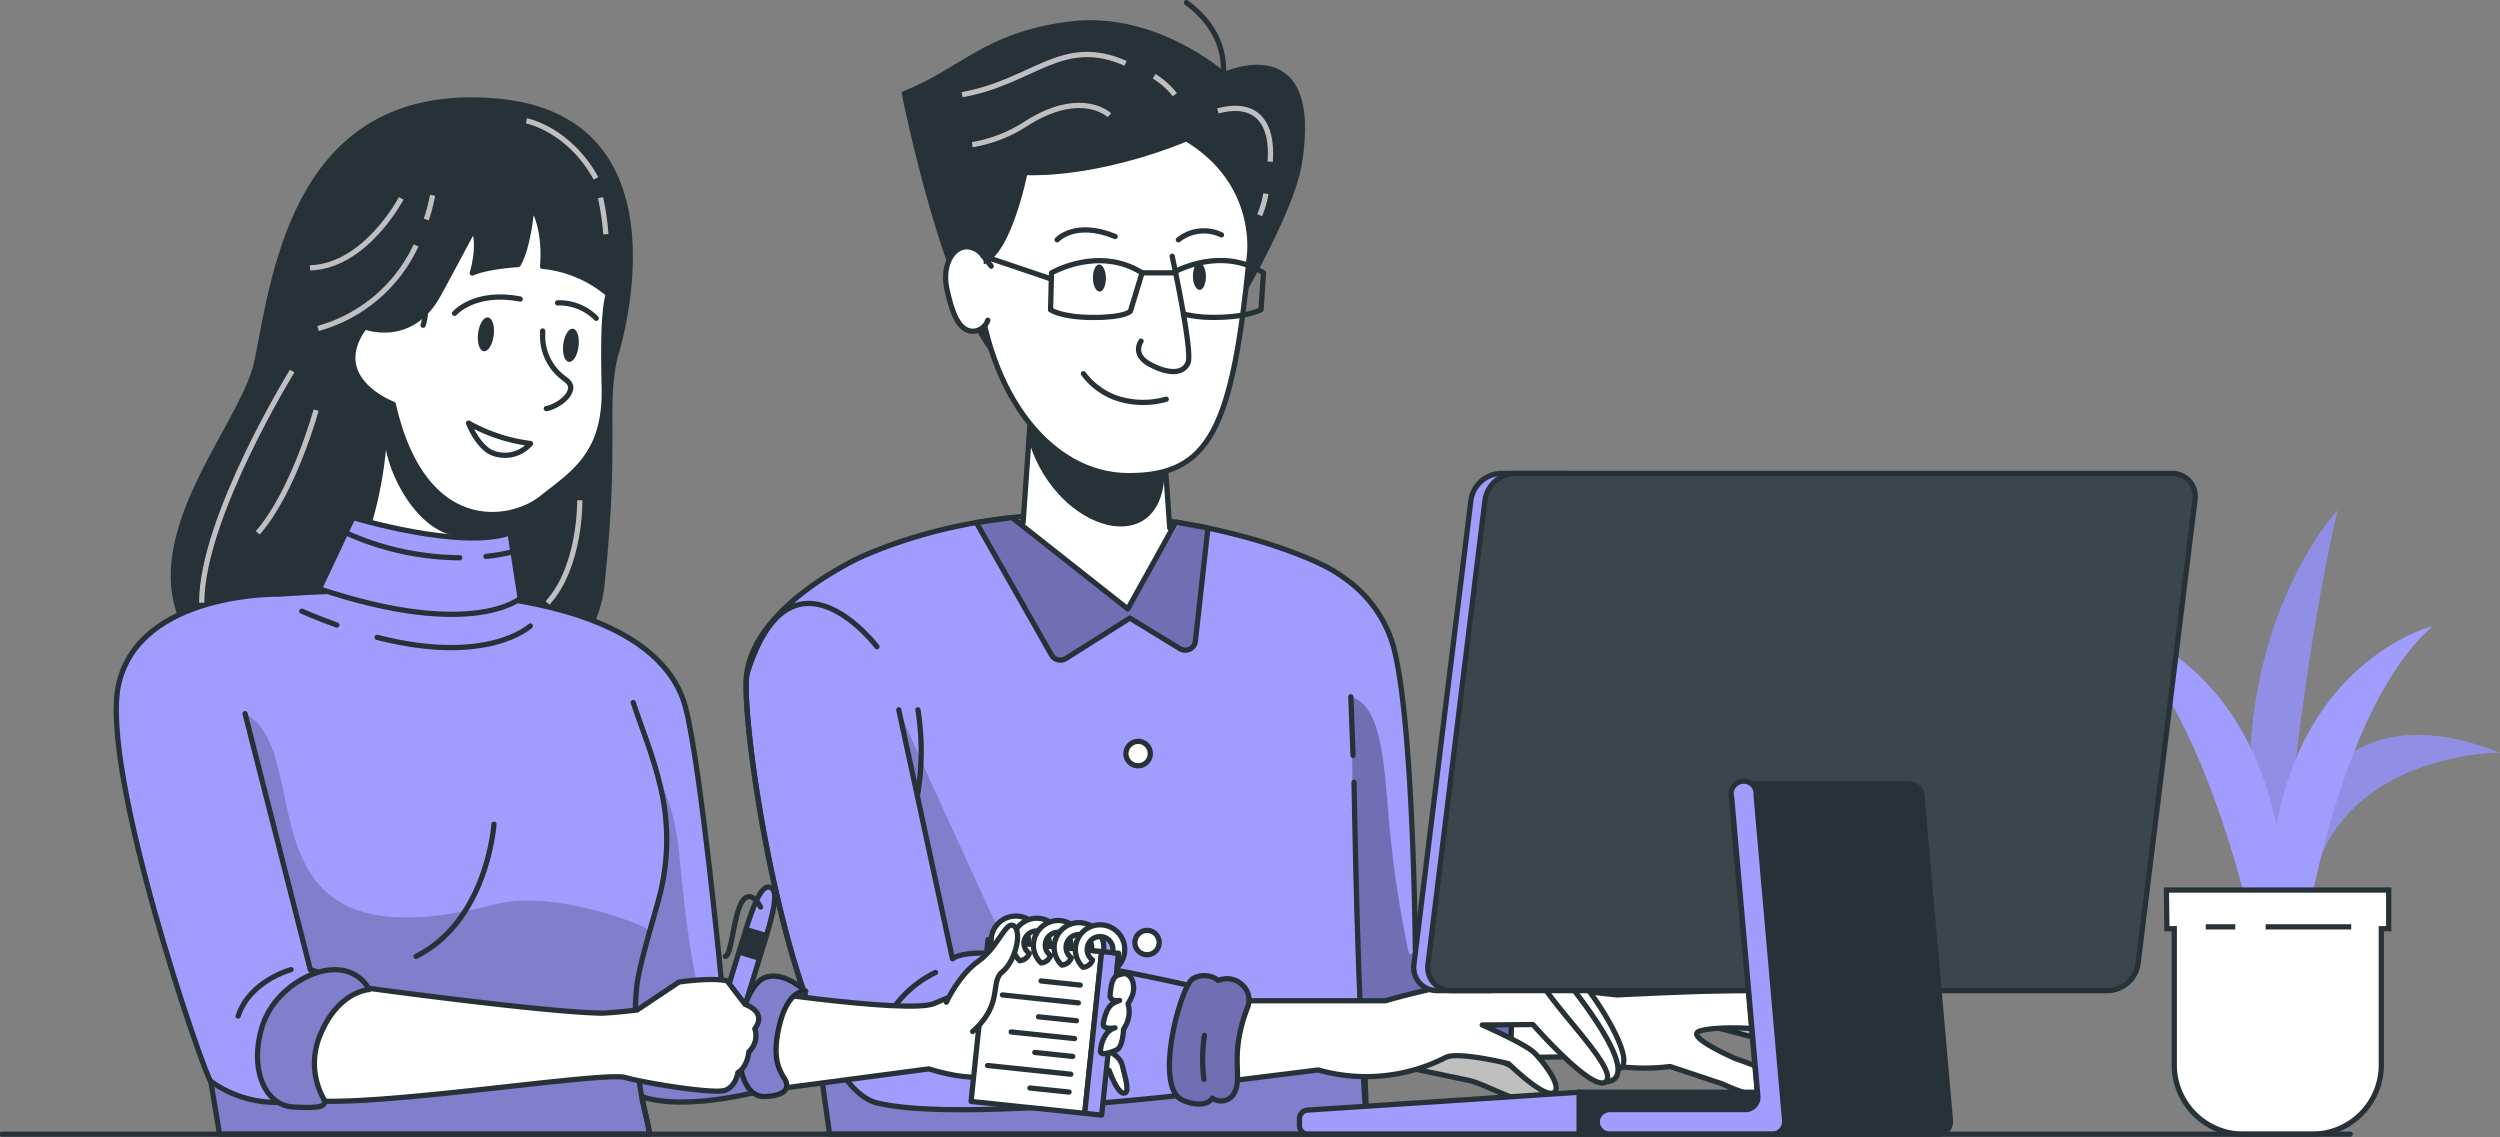<?xml version="1.0" encoding="UTF-8" standalone="no"?>
<svg
   xmlns:dc="http://purl.org/dc/elements/1.1/"
   xmlns:cc="http://creativecommons.org/ns#"
   xmlns:rdf="http://www.w3.org/1999/02/22-rdf-syntax-ns#"
   xmlns:svg="http://www.w3.org/2000/svg"
   xmlns="http://www.w3.org/2000/svg"
   xmlns:sodipodi="http://sodipodi.sourceforge.net/DTD/sodipodi-0.dtd"
   xmlns:inkscape="http://www.inkscape.org/namespaces/inkscape"
   viewBox="0 0 475.859 216.437"
   version="1.1"
   id="svg311"
   sodipodi:docname="img-dashboard-3.svg"
   width="475.859"
   height="216.437"
   inkscape:version="0.92.4 (5da689c313, 2019-01-14)">
  <rect x="0" y="0" width="475.859" height="216.437" fill="#808080" stroke="none"/>
  <sodipodi:namedview
     pagecolor="#ffffff"
     bordercolor="#666666"
     borderopacity="1"
     objecttolerance="10"
     gridtolerance="10"
     guidetolerance="10"
     inkscape:pageopacity="0"
     inkscape:pageshadow="2"
     inkscape:window-width="1920"
     inkscape:window-height="1027"
     id="namedview313"
     showgrid="false"
     inkscape:zoom="1.3350176"
     inkscape:cx="380.51784"
     inkscape:cy="84.278169"
     inkscape:window-x="1358"
     inkscape:window-y="-8"
     inkscape:window-maximized="1"
     inkscape:current-layer="svg311" />
  <defs
     id="defs26">
    <clipPath
       id="freepik--clip-path--inject-1311">
      <path
         d="m 307.85,412.39 c -0.74,5.69 -1.58,11.85 -2.54,18.54 h -85.84 l 0.41,-11.06 c -5.13,1.24 -15.1,0.48 -15.1,0.48 V 404 c 6.06,-3.43 7,-2.47 7,-2.47 0,0 0.31,-39.9 3.94,-49.86 a 20.09,20.09 0 0 1 7.1,-9.34 v 0 a 24.31,24.31 0 0 1 2.71,-1.75 l 0.13,-0.08 c 1,-0.53 2.21,-1.09 3.59,-1.67 l 0.38,-0.15 c 13.44,-5.49 42.77,-11.86 70.1,-0.18 1.91,0.82 17.51,8.27 18.84,19 0.72,6.17 -3.46,36.71 -10.72,54.89 z"
         style="fill:#a19dff;stroke:#263238;stroke-linecap:round;stroke-linejoin:round"
         id="path2"
         inkscape:connector-curvature="0" />
    </clipPath>
    <clipPath
       id="freepik--clip-path-2--inject-1311">
      <path
         d="m 239.14,407.37 a 3.57,3.57 0 0 1 4.1,-1 3.67,3.67 0 0 1 4.06,-0.28 c 2,1.32 6,16.32 2.11,19.13 -1.12,0.8 -4.25,1.55 -5.21,-0.06 a 2.37,2.37 0 0 1 -3.65,-1.15 c -1.12,-2.61 0.93,-5.82 -2,-13.39 a 3.19,3.19 0 0 1 0.59,-3.25 z"
         style="fill:#a19dff;stroke:#263238;stroke-linecap:round;stroke-linejoin:round"
         id="path5"
         inkscape:connector-curvature="0" />
    </clipPath>
    <clipPath
       id="freepik--clip-path-3--inject-1311">
      <path
         d="M 274.42,333.27 273,313.12 252.14,318 251,334.13 c -1.31,0.16 -2.56,0.35 -3.79,0.53 l 5.1,12.23 10,1.31 15.94,-14.69 c -1.25,-0.1 -2.57,-0.18 -3.83,-0.24 z"
         style="fill:#ffffff;stroke:#263238;stroke-linecap:round;stroke-linejoin:round"
         id="path8"
         inkscape:connector-curvature="0" />
    </clipPath>
    <clipPath
       id="freepik--clip-path-4--inject-1311">
      <path
         d="m 250,333.19 7.7,13.86 18.49,-14.59 5.69,0.8 -12,21.15 a 1.63,1.63 0 0 1 -2.28,0.57 l -10.23,-6.46 -8,4.88 a 1.63,1.63 0 0 1 -2.47,-1.21 l -2,-18.06 z"
         style="fill:#a19dff;stroke:#263238;stroke-linecap:round;stroke-linejoin:round"
         id="path11"
         inkscape:connector-curvature="0" />
    </clipPath>
    <clipPath
       id="freepik--clip-path-5--inject-1311">
      <path
         d="m 376.36,313 c 0,0 -1.37,17 7.38,31.55 0,0 -11.79,3.85 -24.09,0.19 v 0 a 40.46,40.46 0 0 0 -0.74,-13.48 l -0.42,-1.85 8.94,-7.73 z"
         style="fill:#ffffff;stroke:#263238;stroke-linecap:round;stroke-linejoin:round"
         id="path14"
         inkscape:connector-curvature="0" />
    </clipPath>
    <clipPath
       id="freepik--clip-path-6--inject-1311">
      <path
         d="m 404.14,422.46 q -0.66,4.08 -1.41,8.47 h -68.58 c -0.11,-0.92 0.54,-2.77 1.16,-6 -7.64,2.59 -21,-1.43 -21,-1.43 1.66,-4.37 0.51,-15.47 0.51,-15.47 l 7.78,-1.65 c 0,0 3.23,-33.82 5.69,-43.51 2.61,-10.28 16.89,-21.5 64.92,-18.19 v 0 c 0,0 22.16,-0.42 25.6,14.27 3.24,13.71 -13.75,62.88 -14.67,63.51 z"
         style="fill:#a19dff;stroke:#263238;stroke-linecap:round;stroke-linejoin:round"
         id="path17"
         inkscape:connector-curvature="0" />
    </clipPath>
    <clipPath
       id="freepik--clip-path-7--inject-1311">
      <path
         d="m 378.84,407.84 c 0,0 2.24,-4.94 8.94,-2.5 0,0 6.33,2.18 8.23,8.69 1.9,6.51 -0.48,12.32 -5.1,12.56 -4.62,0.24 -5.46,-0.12 -4.68,-1.54 a 11.62,11.62 0 0 0 0.36,-10.12 c -2.87,-6.87 -7.75,-7.09 -7.75,-7.09 z"
         style="fill:#a19dff;stroke:#263238;stroke-linecap:round;stroke-linejoin:round"
         id="path20"
         inkscape:connector-curvature="0" />
    </clipPath>
    <clipPath
       id="freepik--clip-path-8--inject-1311">
      <path
         d="M 206,408 H 101.16 a 5,5 0 0 1 -4.78,-4.26 l -9.1,-74.1 A 3.68,3.68 0 0 1 91,325.41 h 104.88 a 5,5 0 0 1 4.78,4.26 l 9.1,74.1 A 3.69,3.69 0 0 1 206,408 Z"
         style="fill:#263238;stroke:#263238;stroke-linecap:round;stroke-linejoin:round"
         id="path23"
         inkscape:connector-curvature="0" />
    </clipPath>
  </defs>
  <g
     id="freepik--character-1--inject-1311"
     transform="matrix(-1.192,0,0,1.192,521.844,-297.78)"
     style="stroke-width:0.839">
    <path
       d="m 152.08,414.24 c 0,0 -5.24,9 -3.18,9.35 2.06,0.35 6.39,-7.48 6.39,-7.48 l 11.85,-3.11 -8.93,-0.92 z"
       style="fill:#ffffff;stroke:#263238;stroke-width:0.839;stroke-linecap:round;stroke-linejoin:round"
       id="path28"
       inkscape:connector-curvature="0" />
    <path
       d="m 152.08,414.24 c 0,0 -5.24,9 -3.18,9.35 2.06,0.35 6.39,-7.48 6.39,-7.48 l 11.85,-3.11 -8.93,-0.92 z"
       style="opacity:0.3;stroke:#263238;stroke-width:0.839;stroke-linecap:round;stroke-linejoin:round"
       id="path30"
       inkscape:connector-curvature="0" />
    <path
       d="m 156.07,408.08 c 0,0 -7.34,-1.74 -9.36,1.7 -2.02,3.44 -8,13.65 -5.74,14.81 2.26,1.16 4.17,-2.6 4.17,-2.6 z"
       style="fill:#ffffff;stroke:#263238;stroke-width:0.839;stroke-linecap:round;stroke-linejoin:round"
       id="path32"
       inkscape:connector-curvature="0" />
    <path
       d="m 186.09,418.54 a 33.39,33.39 0 0 1 -15,1.58 l -8.35,2.78 c 0,0 -7.34,3.61 -10.76,1.79 -3.42,-1.82 8.7,-5.84 8.7,-5.84 0,0 8.15,-3.53 5.72,-4.38 -2.43,-0.85 -11.63,-0.68 -13.43,0.7 -1.8,1.38 -6.55,10.37 -10,9.85 -3.45,-0.52 1.44,-5.4 2.67,-7.28 1.23,-1.88 4,-9.38 9.56,-9.7 5.56,-0.32 24.37,0.65 24.37,0.65 l 22.09,-2.36 5.21,12.57 z"
       style="fill:#ffffff;stroke:#263238;stroke-width:0.839;stroke-linecap:round;stroke-linejoin:round"
       id="path34"
       inkscape:connector-curvature="0" />
    <path
       d="m 197.62,421.65 a 3.54,3.54 0 0 0 4.21,-0.06 3.68,3.68 0 0 0 4,-0.74 c 1.61,-1.77 1.75,-17.3 -2.71,-19.05 -1.29,-0.5 -4.51,-0.45 -5,1.35 a 2.36,2.36 0 0 0 -3.24,2 c -0.44,2.8 2.34,5.41 1.41,13.46 a 3.17,3.17 0 0 0 1.33,3.04 z"
       style="fill:#a19dff;stroke:#263238;stroke-width:0.839;stroke-linecap:round;stroke-linejoin:round"
       id="path36"
       inkscape:connector-curvature="0" />
    <path
       d="m 197.62,421.65 a 3.54,3.54 0 0 0 4.21,-0.06 3.68,3.68 0 0 0 4,-0.74 c 1.61,-1.77 1.75,-17.3 -2.71,-19.05 -1.29,-0.5 -4.51,-0.45 -5,1.35 a 2.36,2.36 0 0 0 -3.24,2 c -0.44,2.8 2.34,5.41 1.41,13.46 a 3.17,3.17 0 0 0 1.33,3.04 z"
       style="opacity:0.3;stroke:#263238;stroke-width:0.839;stroke-linecap:round;stroke-linejoin:round"
       id="path38"
       inkscape:connector-curvature="0" />
    <path
       d="m 202.72,418 a 30,30 0 0 0 -2.64,-12.27"
       style="fill:none;stroke:#263238;stroke-width:0.839;stroke-linecap:round;stroke-linejoin:round"
       id="path40"
       inkscape:connector-curvature="0" />
    <path
       d="m 307.85,412.39 c -0.74,5.69 -1.58,11.85 -2.54,18.54 h -85.84 l 0.41,-11.06 c -5.13,1.24 -15.1,0.48 -15.1,0.48 V 404 c 6.06,-3.43 7,-2.47 7,-2.47 0,0 0.31,-39.9 3.94,-49.86 a 20.09,20.09 0 0 1 7.1,-9.34 v 0 a 24.31,24.31 0 0 1 2.71,-1.75 l 0.13,-0.08 c 1,-0.53 2.21,-1.09 3.59,-1.67 l 0.38,-0.15 c 13.44,-5.49 42.77,-11.86 70.1,-0.18 1.91,0.82 17.51,8.27 18.84,19 0.72,6.17 -3.46,36.71 -10.72,54.89 z"
       style="fill:#a19dff;stroke-width:0.839"
       id="path42"
       inkscape:connector-curvature="0" />
    <g
       clip-path="url(#freepik--clip-path--inject-1311)"
       id="g50"
       style="stroke-width:0.839">
      <path
         d="m 294.25,363.2 -8.56,39.73 c -1.33,-1.05 -5.16,-1.12 -10,-0.66 a 15.66,15.66 0 0 0 2.59,-3.88 c 12.91,-28 15.72,-34.63 15.97,-35.19 z"
         style="opacity:0.2;stroke-width:0.839"
         id="path44"
         inkscape:connector-curvature="0" />
      <path
         d="m 309.89,406.85 a 176,176 0 0 0 -4.58,24.08 h -85.84 l 0.79,-12.74 c 5.35,-0.76 14.74,-1.54 24.49,-3.27 a 21.76,21.76 0 0 1 0.23,9.31 c 0,0 39.48,4.9 52.73,1.71 3.78,-0.91 7.2,-6.19 10.13,-13.46 0.71,-1.77 1.39,-3.66 2.05,-5.63 z"
         style="opacity:0.2;stroke-width:0.839"
         id="path46"
         inkscape:connector-curvature="0" />
      <path
         d="m 212.77,402.28 c 0,0 -1.93,-1.71 -8,1.72 v 16.35 c 0,0 10,-0.35 13.92,-2.48 3.38,2.09 2.78,-36.18 3.38,-56.79 -4.9,1.35 -5.29,10.67 -6.05,19.44 a 175.71,175.71 0 0 1 -3.25,21.76 z"
         style="opacity:0.3;stroke-width:0.839"
         id="path48"
         inkscape:connector-curvature="0" />
    </g>
    <path
       d="m 307.85,412.39 c -0.74,5.69 -1.58,11.85 -2.54,18.54 h -85.84 l 0.41,-11.06 c -5.13,1.24 -15.1,0.48 -15.1,0.48 V 404 c 6.06,-3.43 7,-2.47 7,-2.47 0,0 0.31,-39.9 3.94,-49.86 a 20.09,20.09 0 0 1 7.1,-9.34 v 0 a 24.31,24.31 0 0 1 2.71,-1.75 l 0.13,-0.08 c 1,-0.53 2.21,-1.09 3.59,-1.67 l 0.38,-0.15 c 13.44,-5.49 42.77,-11.86 70.1,-0.18 1.91,0.82 17.51,8.27 18.84,19 0.72,6.17 -3.46,36.71 -10.72,54.89 z"
       style="fill:none;stroke:#263238;stroke-width:0.839;stroke-linecap:round;stroke-linejoin:round"
       id="path52"
       inkscape:connector-curvature="0" />
    <path
       d="m 318.53,357.53 c 0,0.24 0.06,0.52 0.07,0.83 0.44,7.68 -3.74,36.66 -10.76,54.12 -2.93,7.27 -6.35,12.55 -10.13,13.46 -13.25,3.19 -52.73,-1.71 -52.73,-1.71 a 21.88,21.88 0 0 0 -2.95,-15.7 c 0,0 38.76,-9.48 43.66,-5.6 l 8.58,-39.77"
       style="fill:none;stroke:#263238;stroke-width:0.839;stroke-linecap:round;stroke-linejoin:round"
       id="path54"
       inkscape:connector-curvature="0" />
    <path
       d="m 288.39,405.1 a 17.6,17.6 0 0 1 6.87,5.88"
       style="fill:none;stroke:#263238;stroke-width:0.839;stroke-linecap:round;stroke-linejoin:round"
       id="path56"
       inkscape:connector-curvature="0" />
    <path
       d="m 189.65,406.52 c 0,0 -3.62,-0.76 -5.09,0.89 -1.47,1.65 -7.77,11.11 -5.64,12.91 2.13,1.8 6.46,-8.09 6.46,-8.09 z"
       style="fill:#ffffff;stroke:#263238;stroke-width:0.839;stroke-linecap:round;stroke-linejoin:round"
       id="path58"
       inkscape:connector-curvature="0" />
    <path
       d="m 196.91,406.35 c 0,0 -8,-1.72 -9.83,0.73 -1.83,2.45 -11.92,15.13 -5.62,15.53 l 10,-11.28 z"
       style="fill:#ffffff;stroke:#263238;stroke-width:0.839;stroke-linecap:round;stroke-linejoin:round"
       id="path60"
       inkscape:connector-curvature="0" />
    <path
       d="m 215.05,419.83 c 0,0 -8.25,1.8 -11.6,2.46 -3.35,0.66 -9.57,5 -13.25,3.27 -3.68,-1.73 12,-8.1 12,-8.1 l 5.4,-2.17 z"
       style="fill:#bfbfbf;stroke:#263238;stroke-width:0.839;stroke-linecap:round;stroke-linejoin:round"
       id="path62"
       inkscape:connector-curvature="0" />
    <path
       d="m 221.73,370.47 c 0.12,-3.13 0.23,-6.26 0.35,-9.39"
       style="fill:none;stroke:#263238;stroke-width:0.839;stroke-linecap:round;stroke-linejoin:round"
       id="path64"
       inkscape:connector-curvature="0" />
    <path
       d="m 219.47,430.93 c 1.53,-18.93 2.1,-56.2 2.1,-56.2"
       style="fill:none;stroke:#263238;stroke-width:0.839;stroke-linecap:round;stroke-linejoin:round"
       id="path66"
       inkscape:connector-curvature="0" />
    <path
       d="m 245,409.62 h -28.47 c 0,0 -22.08,-6.63 -25.75,-1.48 -3.67,5.15 -11.53,13 -9.32,14.47 2.21,1.47 11.54,-9.19 11.54,-9.19 l 8.1,0.07 c 0,0 -6.87,3 -8.34,4.46 -1.47,1.46 -4.66,5.64 -3,6.38 1.66,0.74 7.12,-4.66 7.12,-4.66 0,0 8.09,-2 10.05,-1 a 27.92,27.92 0 0 0 20.36,2 l 21.71,2.7 z"
       style="fill:#ffffff;stroke:#263238;stroke-width:0.839;stroke-linecap:round;stroke-linejoin:round"
       id="path68"
       inkscape:connector-curvature="0" />
    <path
       d="m 291.3,376.93 a 42.14,42.14 0 0 1 -0.09,-13.77"
       style="fill:none;stroke:#263238;stroke-width:0.839;stroke-linecap:round;stroke-linejoin:round"
       id="path70"
       inkscape:connector-curvature="0" />
    <path
       d="m 297.75,353.08 c 0,0 13.8,-18.18 20.78,4.45"
       style="fill:none;stroke:#263238;stroke-width:0.839;stroke-linecap:round;stroke-linejoin:round"
       id="path72"
       inkscape:connector-curvature="0" />
    <path
       d="m 239.14,407.37 a 3.57,3.57 0 0 1 4.1,-1 3.67,3.67 0 0 1 4.06,-0.28 c 2,1.32 6,16.32 2.11,19.13 -1.12,0.8 -4.25,1.55 -5.21,-0.06 a 2.37,2.37 0 0 1 -3.65,-1.15 c -1.12,-2.61 0.93,-5.82 -2,-13.39 a 3.19,3.19 0 0 1 0.59,-3.25 z"
       style="fill:#a19dff;stroke-width:0.839"
       id="path74"
       inkscape:connector-curvature="0" />
    <g
       clip-path="url(#freepik--clip-path-2--inject-1311)"
       id="g78"
       style="stroke-width:0.839">
      <path
         d="m 239.14,407.37 a 3.57,3.57 0 0 1 4.1,-1 3.67,3.67 0 0 1 4.06,-0.28 c 2,1.32 6,16.32 2.11,19.13 -1.12,0.8 -4.25,1.55 -5.21,-0.06 a 2.37,2.37 0 0 1 -3.65,-1.15 c -1.12,-2.61 0.93,-5.82 -2,-13.39 a 3.19,3.19 0 0 1 0.59,-3.25 z"
         style="opacity:0.3;stroke-width:0.839"
         id="path76"
         inkscape:connector-curvature="0" />
    </g>
    <path
       d="m 239.14,407.37 a 3.57,3.57 0 0 1 4.1,-1 3.67,3.67 0 0 1 4.06,-0.28 c 2,1.32 6,16.32 2.11,19.13 -1.12,0.8 -4.25,1.55 -5.21,-0.06 a 2.37,2.37 0 0 1 -3.65,-1.15 c -1.12,-2.61 0.93,-5.82 -2,-13.39 a 3.19,3.19 0 0 1 0.59,-3.25 z"
       style="fill:none;stroke:#263238;stroke-width:0.839;stroke-linecap:round;stroke-linejoin:round"
       id="path80"
       inkscape:connector-curvature="0" />
    <path
       d="m 245.46,415.16 a 25.16,25.16 0 0 1 0.08,7"
       style="fill:none;stroke:#263238;stroke-width:0.839;stroke-linecap:round;stroke-linejoin:round"
       id="path82"
       inkscape:connector-curvature="0" />
    <path
       d="m 258,370.25 a 1.95,1.95 0 1 1 -1.84,-2.05 2,2 0 0 1 1.84,2.05 z"
       style="fill:#ffffff;stroke:#263238;stroke-width:0.839;stroke-linecap:round;stroke-linejoin:round"
       id="path84"
       inkscape:connector-curvature="0" />
    <path
       d="m 256.56,400.45 a 1.94,1.94 0 1 1 -1.83,-2.06 1.95,1.95 0 0 1 1.83,2.06 z"
       style="fill:#ffffff;stroke:#263238;stroke-width:0.839;stroke-linecap:round;stroke-linejoin:round"
       id="path86"
       inkscape:connector-curvature="0" />
    <path
       d="M 274.42,333.27 273,313.12 252.14,318 251,334.13 c -1.31,0.16 -2.56,0.35 -3.79,0.53 l 5.1,12.23 10,1.31 15.94,-14.69 c -1.25,-0.1 -2.57,-0.18 -3.83,-0.24 z"
       style="fill:#ffffff;stroke-width:0.839"
       id="path88"
       inkscape:connector-curvature="0" />
    <g
       clip-path="url(#freepik--clip-path-3--inject-1311)"
       id="g92"
       style="stroke-width:0.839">
      <path
         d="m 251.83,325.08 c 0.14,14.34 16.89,9.94 21.53,-4.38 l -0.37,-7.58 -20.85,4.88 z"
         style="fill:#263238;stroke-width:0.839"
         id="path90"
         inkscape:connector-curvature="0" />
    </g>
    <path
       d="M 274.42,333.27 273,313.12 252.14,318 251,334.13 c -1.31,0.16 -2.56,0.35 -3.79,0.53 l 5.1,12.23 10,1.31 15.94,-14.69 c -1.25,-0.1 -2.57,-0.18 -3.83,-0.24 z"
       style="fill:none;stroke:#263238;stroke-width:0.839;stroke-linecap:round;stroke-linejoin:round"
       id="path94"
       inkscape:connector-curvature="0" />
    <path
       d="m 239.06,296.11 c 0,0 -7.62,-13.18 -8.74,-20.13 -3.49,-21.47 12,-14.23 12,-14.23 0,0 11,-9.81 24.61,-8.09 13.61,1.72 17.25,7.53 26.44,11.1 0,0 -6.9,35 -15.73,42.86 -8.83,7.86 -38.58,-11.51 -38.58,-11.51 z"
       style="fill:#263238;stroke:#263238;stroke-width:0.839;stroke-linecap:round;stroke-linejoin:round"
       id="path96"
       inkscape:connector-curvature="0" />
    <path
       d="m 243.07,264.94 c 0,0 -3.43,-8.34 5.27,-14.71"
       style="fill:none;stroke:#263238;stroke-width:0.839;stroke-linecap:round;stroke-linejoin:round"
       id="path98"
       inkscape:connector-curvature="0" />
    <path
       d="m 258.05,259.93 c 10.19,-4.5 14.74,3 26.11,5"
       style="fill:none;stroke:#bfbfbf;stroke-width:0.839;stroke-miterlimit:10"
       id="path100"
       inkscape:connector-curvature="0" />
    <path
       d="m 250.18,264.94 a 13,13 0 0 1 3.31,-2.95"
       style="fill:none;stroke:#bfbfbf;stroke-width:0.839;stroke-miterlimit:10"
       id="path102"
       inkscape:connector-curvature="0" />
    <path
       d="m 260.64,268.21 c 0,0 4.41,-4.23 13.16,1.27 a 22.84,22.84 0 0 0 8.73,3.44"
       style="fill:none;stroke:#bfbfbf;stroke-width:0.839;stroke-miterlimit:10"
       id="path104"
       inkscape:connector-curvature="0" />
    <path
       d="m 274.12,277.37 c -12.68,0.33 -25.78,-5.4 -25.78,-5.4 -11.82,7.13 -10.06,18.72 -10.06,18.72 2.7,27.7 6.35,35.08 19.29,35.08 12.94,0 23.46,-14 24.31,-33.95 -4.88,0.23 -7.76,-14.45 -7.76,-14.45 z"
       style="fill:#ffffff;stroke:#263238;stroke-width:0.839;stroke-linecap:round;stroke-linejoin:round"
       id="path106"
       inkscape:connector-curvature="0" />
    <path
       d="m 280.79,290.69 a 3.35,3.35 0 0 1 2.6,-1.47 c 2.3,0 4,3 3.19,6.75 -0.81,3.75 -1.87,6.74 -4.17,6.74 a 2.59,2.59 0 0 1 -2.36,-1.76"
       style="fill:#ffffff;stroke:#263238;stroke-width:0.839;stroke-linecap:round;stroke-linejoin:round"
       id="path108"
       inkscape:connector-curvature="0" />
    <path
       d="m 255.58,304.29 c 0,0 1.55,2.12 -1.42,3.71 -2.97,1.59 -5.33,1.56 -6.09,-0.26 -0.76,-1.82 2.54,-17 2.54,-17"
       style="fill:none;stroke:#263238;stroke-width:0.839;stroke-linecap:round;stroke-linejoin:round"
       id="path110"
       inkscape:connector-curvature="0" />
    <path
       d="m 250.11,293.17 c -1.6,-0.81 -8,-3.61 -14.08,0.21 l 0.39,5.88 c 0,0 2.24,1.23 7.38,1.23 a 20.65,20.65 0 0 0 5,-0.52"
       style="fill:none;stroke:#263238;stroke-width:0.839;stroke-linecap:round;stroke-linejoin:round"
       id="path112"
       inkscape:connector-curvature="0" />
    <path
       d="m 255.42,293.38 1.86,6.13 c 0,0 0.76,1 5.91,1 5.15,0 6.84,-1.23 6.84,-1.23 l -0.15,-5.88 c 0,0 -7.47,-4.4 -14.46,-0.02 z"
       style="fill:none;stroke:#263238;stroke-width:0.839;stroke-linecap:round;stroke-linejoin:round"
       id="path114"
       inkscape:connector-curvature="0" />
    <line
       x1="250.52"
       y1="293.38"
       x2="255.42"
       y2="293.38"
       style="fill:none;stroke:#263238;stroke-width:0.839;stroke-linecap:round;stroke-linejoin:round"
       id="line116" />
    <path
       d="m 251.56,313.56 a 13.44,13.44 0 0 0 8.15,-0.25 11.3,11.3 0 0 0 5.07,-3.82"
       style="fill:none;stroke:#263238;stroke-width:0.839;stroke-linecap:round;stroke-linejoin:round"
       id="path118"
       inkscape:connector-curvature="0" />
    <path
       d="m 259.71,287.58 c 6.43,-2.65 9.27,0.53 9.27,0.53"
       style="fill:none;stroke:#263238;stroke-width:0.839;stroke-linecap:round;stroke-linejoin:round"
       id="path120"
       inkscape:connector-curvature="0" />
    <path
       d="m 242.74,287.32 a 6.51,6.51 0 0 1 6.88,0.79"
       style="fill:none;stroke:#263238;stroke-width:0.839;stroke-linecap:round;stroke-linejoin:round"
       id="path122"
       inkscape:connector-curvature="0" />
    <path
       d="m 262.27,292.05 c 0.6,0 1,1 1,2.17 0,1.17 -0.5,2.16 -1.08,2.16 -0.58,0 -1,-1 -1,-2.16 0,-1.16 0.49,-2.17 1.08,-2.17 z"
       style="fill:#263238;stroke-width:0.839"
       id="path124"
       inkscape:connector-curvature="0" />
    <path
       d="m 246.3,291.78 c 0.59,0 1,1 1,2.17 0,1.17 -0.5,2.16 -1.08,2.16 -0.58,0 -1,-1 -1,-2.16 0,-1.16 0.5,-2.17 1.08,-2.17 z"
       style="fill:#263238;stroke-width:0.839"
       id="path126"
       inkscape:connector-curvature="0" />
    <path
       d="m 235.64,280.74 a 16.35,16.35 0 0 0 1,3.44"
       style="fill:none;stroke:#bfbfbf;stroke-width:0.839;stroke-miterlimit:10"
       id="path128"
       inkscape:connector-curvature="0" />
    <path
       d="m 243.31,267.53 c -6.32,-1.7 -8.82,2.1 -8.35,8.1"
       style="fill:none;stroke:#bfbfbf;stroke-width:0.839;stroke-miterlimit:10"
       id="path130"
       inkscape:connector-curvature="0" />
    <path
       d="m 250,333.19 7.7,13.86 18.49,-14.59 5.69,0.8 -12,21.15 a 1.63,1.63 0 0 1 -2.28,0.57 l -10.23,-6.46 -8,4.88 a 1.63,1.63 0 0 1 -2.47,-1.21 l -2,-18.06 z"
       style="fill:#a19dff;stroke-width:0.839"
       id="path132"
       inkscape:connector-curvature="0" />
    <g
       clip-path="url(#freepik--clip-path-4--inject-1311)"
       id="g136"
       style="stroke-width:0.839">
      <path
         d="m 249.32,333.1 8.38,13.95 18.82,-14.85 5.66,0.9 -12.27,21.31 a 1.63,1.63 0 0 1 -2.28,0.57 l -10.23,-6.46 -8,4.88 a 1.63,1.63 0 0 1 -2.47,-1.21 l -2,-18.06 z"
         style="opacity:0.3;stroke-width:0.839"
         id="path134"
         inkscape:connector-curvature="0" />
    </g>
    <path
       d="m 250,333.19 7.7,13.86 18.49,-14.59 5.69,0.8 -12,21.15 a 1.63,1.63 0 0 1 -2.28,0.57 l -10.23,-6.46 -8,4.88 a 1.63,1.63 0 0 1 -2.47,-1.21 l -2,-18.06 z"
       style="fill:none;stroke:#263238;stroke-width:0.839;stroke-linecap:round;stroke-linejoin:round"
       id="path138"
       inkscape:connector-curvature="0" />
    <path
       d="m 135.35,424.23 h 50.28 v 6.7 h -50.28 a 2,2 0 0 1 -2,-2 v -2.73 a 2,2 0 0 1 2,-1.97 z"
       style="fill:#263238;stroke:#263238;stroke-width:0.839;stroke-linecap:round;stroke-linejoin:round"
       id="path140"
       inkscape:connector-curvature="0" />
    <path
       d="m 228.89,430.93 h -43.26 v -6.7 l 43.37,2.85 a 1.38,1.38 0 0 1 1.28,1.37 v 1.11 a 1.37,1.37 0 0 1 -1.39,1.37 z"
       style="fill:#a19dff;stroke:#263238;stroke-width:0.839;stroke-linecap:round;stroke-linejoin:round"
       id="path142"
       inkscape:connector-curvature="0" />
    <path
       d="m 269.91,294.37 10.88,-3.68 -1.29,1.63"
       style="fill:none;stroke:#263238;stroke-width:0.839;stroke-linecap:round;stroke-linejoin:round"
       id="path144"
       inkscape:connector-curvature="0" />
  </g>
  <g
     id="freepik--character-2--inject-1311"
     transform="matrix(-1.192,0,0,1.192,521.844,-297.78)"
     style="stroke-width:0.839">
    <path
       d="m 339.6,306.89 c 0,0 -12.53,-38.26 19,-40.94 31.53,-2.68 35.22,26.68 38.11,41.4 2.26,11.51 23.78,32.56 7.12,48.27 -17.38,16.41 -59.72,10.93 -62.16,-12.39 -2.44,-23.32 -0.23,-28.1 -2.07,-36.34 z"
       style="fill:#263238;stroke:#263238;stroke-width:0.839;stroke-linecap:round;stroke-linejoin:round"
       id="path147"
       inkscape:connector-curvature="0" />
    <path
       d="m 376.36,313 c 0,0 -1.37,17 7.38,31.55 0,0 -11.79,3.85 -24.09,0.19 v 0 a 40.46,40.46 0 0 0 -0.74,-13.48 l -0.42,-1.85 8.94,-7.73 z"
       style="fill:#ffffff;stroke-width:0.839"
       id="path149"
       inkscape:connector-curvature="0" />
    <g
       clip-path="url(#freepik--clip-path-5--inject-1311)"
       id="g153"
       style="stroke-width:0.839">
      <path
         d="m 354.72,325.77 c 1.63,9.13 3.12,11.12 10.86,9.49 5.73,-1.21 10.62,-9.81 10.9,-16.06 a 84.16,84.16 0 0 1 -0.41,-8.54 l -8.64,11 z"
         style="fill:#263238;stroke-width:0.839"
         id="path151"
         inkscape:connector-curvature="0" />
    </g>
    <path
       d="m 376.36,313 c 0,0 -1.37,17 7.38,31.55 0,0 -11.79,3.85 -24.09,0.19 v 0 a 40.46,40.46 0 0 0 -0.74,-13.48 l -0.42,-1.85 8.94,-7.73 z"
       style="fill:none;stroke:#263238;stroke-width:0.839;stroke-linecap:round;stroke-linejoin:round"
       id="path155"
       inkscape:connector-curvature="0" />
    <path
       d="m 288.63,410.07 c 0,0 -17.45,-8 -18.43,-1.38 -0.98,6.62 3.29,16.84 19.27,11.81 l 33.53,4.42 c 0,0 5.74,-11.43 -0.39,-17.66 -0.01,0 -29.55,4.59 -33.98,2.81 z"
       style="fill:#ffffff;stroke:#263238;stroke-width:0.839;stroke-linecap:round;stroke-linejoin:round"
       id="path157"
       inkscape:connector-curvature="0" />
    <path
       d="m 261.74,417.23 c 0,0 -2.76,0.89 -3.17,2.72 -0.41,1.83 -1.3,4.42 -0.24,4.43 1.06,0.01 2.35,-3.64 2.35,-3.64 l 2.69,-0.7 z"
       style="fill:#ffffff;stroke:#263238;stroke-width:0.839;stroke-linecap:round;stroke-linejoin:round"
       id="path159"
       inkscape:connector-curvature="0" />
    <rect
       x="263.18"
       y="400.74"
       width="18.24"
       height="25.98"
       transform="rotate(-5.98,272.301,413.719)"
       style="fill:#ffffff;stroke:#263238;stroke-width:0.839;stroke-linecap:round;stroke-linejoin:round"
       id="rect161" />
    <rect
       x="260.51"
       y="401.83"
       width="2.72"
       height="25.98"
       transform="rotate(-5.98,261.878,414.806)"
       style="fill:#a19dff;stroke:#263238;stroke-width:0.839;stroke-linecap:round;stroke-linejoin:round"
       id="rect163" />
    <path
       d="m 275.14,396.12 a 4,4 0 0 0 -3.52,4.34 2.61,2.61 0 0 0 0.06,0.27 l 0.91,-0.09 1,-0.1 a 2.33,2.33 0 0 1 -0.05,-0.28 2.05,2.05 0 1 1 3.24,1.44 1.8,1.8 0 0 0 1.53,1.18 3.94,3.94 0 0 0 -3.14,-6.76 z"
       style="fill:#ffffff;stroke:#263238;stroke-width:0.839;stroke-linecap:round;stroke-linejoin:round"
       id="path165"
       inkscape:connector-curvature="0" />
    <line
       x1="265.29"
       y1="407.12"
       x2="271.54"
       y2="406.46"
       style="fill:none;stroke:#263238;stroke-width:0.839;stroke-linecap:round;stroke-linejoin:round"
       id="line167" />
    <line
       x1="265.59"
       y1="409.96"
       x2="277.72"
       y2="408.69"
       style="fill:none;stroke:#263238;stroke-width:0.839;stroke-linecap:round;stroke-linejoin:round"
       id="line169" />
    <line
       x1="265.89"
       y1="412.81"
       x2="271.96"
       y2="412.18"
       style="fill:none;stroke:#263238;stroke-width:0.839;stroke-linecap:round;stroke-linejoin:round"
       id="line171" />
    <line
       x1="266.19"
       y1="415.66"
       x2="276.32"
       y2="414.6"
       style="fill:none;stroke:#263238;stroke-width:0.839;stroke-linecap:round;stroke-linejoin:round"
       id="line173" />
    <line
       x1="266.49"
       y1="418.51"
       x2="272.55"
       y2="417.87"
       style="fill:none;stroke:#263238;stroke-width:0.839;stroke-linecap:round;stroke-linejoin:round"
       id="line175" />
    <line
       x1="266.79"
       y1="421.35"
       x2="280.09"
       y2="419.96"
       style="fill:none;stroke:#263238;stroke-width:0.839;stroke-linecap:round;stroke-linejoin:round"
       id="line177" />
    <line
       x1="267.08"
       y1="424.2"
       x2="273.33"
       y2="423.55"
       style="fill:none;stroke:#263238;stroke-width:0.839;stroke-linecap:round;stroke-linejoin:round"
       id="line179" />
    <path
       d="m 271.78,396.47 a 4,4 0 0 0 -3.51,4.34 2.74,2.74 0 0 0 0.05,0.28 l 0.92,-0.1 v 0 l 1,-0.1 a 1.27,1.27 0 0 1 -0.06,-0.28 2.06,2.06 0 0 1 4.09,-0.42 2,2 0 0 1 -0.85,1.86 1.8,1.8 0 0 0 1.53,1.18 3.94,3.94 0 0 0 -3.14,-6.76 z"
       style="fill:#ffffff;stroke:#263238;stroke-width:0.839;stroke-linecap:round;stroke-linejoin:round"
       id="path181"
       inkscape:connector-curvature="0" />
    <path
       d="m 268.42,396.82 a 4,4 0 0 0 -3.51,4.34 c 0,0.1 0,0.18 0,0.28 l 0.92,-0.1 1,-0.1 a 2.61,2.61 0 0 1 -0.06,-0.27 2.06,2.06 0 1 1 3.25,1.44 1.76,1.76 0 0 0 1.52,1.17 3.87,3.87 0 0 0 1.2,-3.24 4,4 0 0 0 -4.32,-3.52 z"
       style="fill:#ffffff;stroke:#263238;stroke-width:0.839;stroke-linecap:round;stroke-linejoin:round"
       id="path183"
       inkscape:connector-curvature="0" />
    <path
       d="m 265.07,397.17 a 4,4 0 0 0 -3.52,4.34 2.3,2.3 0 0 0 0.06,0.28 l 0.91,-0.1 1,-0.1 a 2.56,2.56 0 0 1 -0.05,-0.27 2.05,2.05 0 1 1 3.24,1.44 1.79,1.79 0 0 0 1.53,1.17 3.93,3.93 0 0 0 1.2,-3.24 4,4 0 0 0 -4.37,-3.52 z"
       style="fill:#ffffff;stroke:#263238;stroke-width:0.839;stroke-linecap:round;stroke-linejoin:round"
       id="path185"
       inkscape:connector-curvature="0" />
    <path
       d="m 260.08,401.67 a 2.06,2.06 0 1 1 3.24,1.44 1.79,1.79 0 0 0 1.53,1.17 3.94,3.94 0 1 0 -5.45,0 l -0.23,-2.25 1,-0.1 a 1.31,1.31 0 0 1 -0.09,-0.26 z"
       style="fill:#ffffff;stroke:#263238;stroke-width:0.839;stroke-linecap:round;stroke-linejoin:round"
       id="path187"
       inkscape:connector-curvature="0" />
    <path
       d="m 257.07,409 a 8.51,8.51 0 0 0 0.59,1.09 4.77,4.77 0 0 0 0.72,4.07 c 0,0 0.08,2.85 1.09,3.3 1.01,0.45 2.62,1 2.59,0.2 -0.03,-0.8 -0.5,-3.19 -2.32,-3.72 0,0 2.09,0.41 1.86,-0.75 -0.23,-1.16 -0.63,-2.84 -1.91,-3.32 l -0.69,-0.3 c 0,0 1.66,0.3 1.52,-0.95 -0.14,-1.25 -0.28,-2.72 -1.23,-3.07 -0.22,-0.08 -0.47,-0.15 -0.73,-0.22 -1.4,-0.33 -2.3,1.87 -1.49,3.67 z"
       style="fill:#ffffff;stroke:#263238;stroke-width:0.839;stroke-linecap:round;stroke-linejoin:round"
       id="path189"
       inkscape:connector-curvature="0" />
    <path
       d="m 286.67,409.85 c 0,0 -1.95,-4.32 -5.14,-6.57 -3.19,-2.25 -4.39,-6.63 -5.69,-5.57 -1.3,1.06 -0.12,5.71 1.9,7.3 2.02,1.59 -0.24,5.14 4.73,9.52"
       style="fill:#ffffff;stroke:#263238;stroke-width:0.839;stroke-linecap:round;stroke-linejoin:round"
       id="path191"
       inkscape:connector-curvature="0" />
    <path
       d="m 404.14,422.46 q -0.66,4.08 -1.41,8.47 h -68.58 c -0.11,-0.92 0.54,-2.77 1.16,-6 -7.64,2.59 -21,-1.43 -21,-1.43 1.66,-4.37 0.51,-15.47 0.51,-15.47 l 7.78,-1.65 c 0,0 3.23,-33.82 5.69,-43.51 2.61,-10.28 16.89,-21.5 64.92,-18.19 v 0 c 0,0 22.16,-0.42 25.6,14.27 3.24,13.71 -13.75,62.88 -14.67,63.51 z"
       style="fill:#a19dff;stroke-width:0.839"
       id="path193"
       inkscape:connector-curvature="0" />
    <g
       clip-path="url(#freepik--clip-path-6--inject-1311)"
       id="g199"
       style="stroke-width:0.839">
      <path
         d="m 335.31,424.94 c -5.31,1.8 -13.36,0.41 -17.78,-0.61 1.15,-0.88 1.87,-2.68 2.14,-5 3.6,-0.56 7.2,-6.28 9.57,-32.28 0.56,-6.1 1.76,-9.93 3.3,-12.51 a 36.23,36.23 0 0 0 -0.18,17.88 c 0.86,3.49 3.56,11.89 3.8,15.37 a 64.67,64.67 0 0 1 -0.85,17.15 z"
         style="opacity:0.2;stroke-width:0.839"
         id="path195"
         inkscape:connector-curvature="0" />
      <path
         d="m 404.13,422.47 q -0.64,4.08 -1.4,8.46 h -68.58 c 1.23,-3.76 4.25,-21.66 0,-32.54 -0.17,-0.44 14.73,-6.7 24.71,-4.14 42.3,10.85 27.73,-24.11 39.81,-30.47 l -10.42,40.87 -5.69,1.81 c 12.32,0.76 8.76,19.23 8.76,19.23 a 17.88,17.88 0 0 0 12.81,-3.22 z"
         style="opacity:0.2;stroke-width:0.839"
         id="path197"
         inkscape:connector-curvature="0" />
    </g>
    <path
       d="m 404.14,422.46 q -0.66,4.08 -1.41,8.47 h -68.58 c -0.11,-0.92 0.54,-2.77 1.16,-6 -7.64,2.59 -21,-1.43 -21,-1.43 1.66,-4.37 0.51,-15.47 0.51,-15.47 l 7.78,-1.65 c 0,0 3.23,-33.82 5.69,-43.51 2.61,-10.28 16.89,-21.5 64.92,-18.19 v 0 c 0,0 22.16,-0.42 25.6,14.27 3.24,13.71 -13.75,62.88 -14.67,63.51 z"
       style="fill:none;stroke:#263238;stroke-width:0.839;stroke-linecap:round;stroke-linejoin:round"
       id="path201"
       inkscape:connector-curvature="0" />
    <path
       d="m 316.1,406.13 c 0,0 2.6,1.39 3.45,7.5 0.85,6.11 -0.46,11.37 -3.85,11.29 -3.39,-0.08 -4,-1.41 -3.3,-2.67 0.7,-1.26 2.18,-2.95 1.05,-8.18 -1.42,-6.55 -4.34,-5.95 -4.34,-5.95 0,0 3.89,-3.73 6.99,-1.99 z"
       style="fill:#a19dff;stroke:#263238;stroke-width:0.839;stroke-linecap:round;stroke-linejoin:round"
       id="path203"
       inkscape:connector-curvature="0" />
    <path
       d="m 319.67,419.37 c -0.27,2.28 -1,4.08 -2.14,5 a 2.79,2.79 0 0 1 -1.83,0.59 c -3.4,-0.08 -4,-1.41 -3.3,-2.67 0.7,-1.26 2.18,-2.95 1.05,-8.18 -1.42,-6.55 -4.34,-5.95 -4.34,-5.95 0,0 3.9,-3.73 7,-2 0,0 2.6,1.39 3.45,7.5 a 23.3,23.3 0 0 1 0.11,5.71 z"
       style="opacity:0.2;stroke-width:0.839"
       id="path205"
       inkscape:connector-curvature="0" />
    <path
       d="m 381.43,332.46 c 0,0 -17.24,5.23 -25.08,2.44 l -1.63,10.47 c 0,0 7.63,6.64 32.07,-1.53 z"
       style="fill:#a19dff;stroke:#263238;stroke-width:0.839;stroke-linecap:round;stroke-linejoin:round"
       id="path207"
       inkscape:connector-curvature="0" />
    <path
       d="m 320.17,403.08 c 2.05,6.67 3.88,12 2.07,12.59 -1.81,0.59 -3.3,-4.91 -5.35,-11.59 -2.05,-6.68 -3.88,-12 -2.07,-12.58 1.81,-0.58 3.3,4.9 5.35,11.58 z"
       style="fill:#a19dff;stroke:#263238;stroke-width:0.839;stroke-linecap:round;stroke-linejoin:round"
       id="path209"
       inkscape:connector-curvature="0" />
    <path
       d="m 316.63,403.24 3.28,-1 c -0.48,-1.57 -0.93,-3.07 -1.36,-4.41 l -3.27,1 c 0.4,1.35 0.86,2.83 1.35,4.41 z"
       style="fill:#263238;stroke-width:0.839"
       id="path211"
       inkscape:connector-curvature="0" />
    <path
       d="m 316.33,394.66 c 0,0 1.53,-3.07 2.94,-0.9 1.41,2.17 1.7,8.76 2.7,8.77"
       style="fill:none;stroke:#263238;stroke-width:0.839;stroke-linecap:round;stroke-linejoin:round"
       id="path213"
       inkscape:connector-curvature="0" />
    <path
       d="m 336.67,362 c -1.25,3.83 -3,8 -4.13,12.59 a 36.23,36.23 0 0 0 -0.18,17.88 c 0.86,3.49 3.56,11.89 3.8,15.37 a 64.67,64.67 0 0 1 -0.85,17.11 c -0.62,3.22 -1.27,5.07 -1.16,6"
       style="fill:none;stroke:#263238;stroke-width:0.839;stroke-linecap:round;stroke-linejoin:round"
       id="path215"
       inkscape:connector-curvature="0" />
    <path
       d="m 379.12,407.6 c 0,0 -27.9,3.81 -37.31,4 -1.44,0 -5.76,-0.5 -5.76,-0.5 l -6.69,-4.47 c 0,0 -5.15,-0.76 -7.68,-0.19 l -2.88,3.77 c 0,0 -3.59,1.16 -1.54,3.88 a 3.48,3.48 0 0 0 0.95,3.67 c 0,0 0.16,2.37 1.74,3.32 0,0 0.31,2.21 2.05,2.84 1.74,0.63 12.63,-1.11 15.95,-2.05 3.32,-0.94 35.52,4.1 48.15,3.79 0,0.02 10.82,-12.66 -6.98,-18.06 z"
       style="fill:#ffffff;stroke:#263238;stroke-width:0.839;stroke-linecap:round;stroke-linejoin:round"
       id="path217"
       inkscape:connector-curvature="0" />
    <path
       d="m 379.55,302 c 0,0 -7.36,2.87 -11.72,-5.07 -1.89,-3.44 -5.71,-10.61 -5.71,-10.61 -1.09,2.81 0.25,7.09 0.25,7.09 -2.5,-1.09 -7.32,-1.35 -7.32,-1.35 -1.71,-2.86 -2.21,-9.36 -2.21,-9.36 -2.37,4 -1.69,9.64 -1.69,9.64 a 19,19 0 0 0 -10.49,4.44 c 0.63,2.55 0.85,6.53 0.64,14.8 -0.27,10.79 4.92,13.75 10,17.79 5.08,4.04 18.91,6.12 23.69,-15 0,0 10,-3.73 5.12,-11.56 z"
       style="fill:#ffffff;stroke:#263238;stroke-width:0.839;stroke-linecap:round;stroke-linejoin:round"
       id="path219"
       inkscape:connector-curvature="0" />
    <path
       d="M 371.35,289 A 24.41,24.41 0 0 0 387,302.27"
       style="fill:none;stroke:#bfbfbf;stroke-width:0.839;stroke-miterlimit:10"
       id="path221"
       inkscape:connector-curvature="0" />
    <path
       d="m 368.72,281 a 26.08,26.08 0 0 0 1,3.87"
       style="fill:none;stroke:#bfbfbf;stroke-width:0.839;stroke-miterlimit:10"
       id="path223"
       inkscape:connector-curvature="0" />
    <path
       d="m 373.72,281.49 c 0,0 5.68,10.84 14.56,11.1"
       style="fill:none;stroke:#bfbfbf;stroke-width:0.839;stroke-miterlimit:10"
       id="path225"
       inkscape:connector-curvature="0" />
    <path
       d="m 391.13,309.06 c 0,0 14.45,23.4 14.45,37"
       style="fill:none;stroke:#bfbfbf;stroke-width:0.839;stroke-miterlimit:10"
       id="path227"
       inkscape:connector-curvature="0" />
    <path
       d="m 387.31,315.3 c 0,0 3.57,13.05 9.32,19.6"
       style="fill:none;stroke:#bfbfbf;stroke-width:0.839;stroke-miterlimit:10"
       id="path229"
       inkscape:connector-curvature="0" />
    <path
       d="m 341.9,281.37 a 38.55,38.55 0 0 0 -0.85,5.85"
       style="fill:none;stroke:#bfbfbf;stroke-width:0.839;stroke-miterlimit:10"
       id="path231"
       inkscape:connector-curvature="0" />
    <path
       d="m 353.73,269.11 c 0,0 -6.73,1.26 -11.12,9.19"
       style="fill:none;stroke:#bfbfbf;stroke-width:0.839;stroke-miterlimit:10"
       id="path233"
       inkscape:connector-curvature="0" />
    <path
       d="m 345.21,329.7 c 0,0 -0.22,10.5 5.14,16.4"
       style="fill:none;stroke:#bfbfbf;stroke-width:0.839;stroke-miterlimit:10"
       id="path235"
       inkscape:connector-curvature="0" />
    <path
       d="m 354.72,297.57 c 7.29,-1.43 10.48,2.28 10.48,2.28"
       style="fill:none;stroke:#263238;stroke-width:0.839;stroke-linecap:round;stroke-linejoin:round"
       id="path237"
       inkscape:connector-curvature="0" />
    <path
       d="m 342.58,300.64 a 8.32,8.32 0 0 1 6.17,-2.46"
       style="fill:none;stroke:#263238;stroke-width:0.839;stroke-linecap:round;stroke-linejoin:round"
       id="path239"
       inkscape:connector-curvature="0" />
    <path
       d="m 359.47,322 c 2.25,-1.28 3.5,-4.62 3.5,-4.62 l -0.47,0.26 a 27.2,27.2 0 0 1 -9.43,3 v 0 a 5.4,5.4 0 0 0 6.4,1.36 z"
       style="fill:none;stroke:#263238;stroke-width:0.839;stroke-linecap:round;stroke-linejoin:round"
       id="path241"
       inkscape:connector-curvature="0" />
    <path
       d="m 350.55,315.06 c -0.95,-0.12 -3.66,-1.4 -3.89,-3.24 -0.07,-0.55 0.33,-1.05 0.92,-1.49 a 8.38,8.38 0 0 0 3.55,-7.34 c 0,-0.2 0,-0.32 0,-0.32"
       style="fill:none;stroke:#263238;stroke-width:0.839;stroke-linecap:round;stroke-linejoin:round"
       id="path243"
       inkscape:connector-curvature="0" />
    <path
       d="m 359.87,300.5 c 0.69,-0.09 1.4,1.06 1.58,2.55 0.18,1.49 -0.22,2.76 -0.92,2.85 -0.7,0.09 -1.39,-1.06 -1.58,-2.55 -0.19,-1.49 0.23,-2.77 0.92,-2.85 z"
       style="fill:#263238;stroke-width:0.839"
       id="path245"
       inkscape:connector-curvature="0" />
    <path
       d="m 347.85,304.81 c 0.18,1.46 -0.22,2.71 -0.9,2.79 -0.68,0.08 -1.37,-1 -1.55,-2.49 -0.18,-1.49 0.22,-2.72 0.9,-2.8 0.68,-0.08 1.37,1.03 1.55,2.5 z"
       style="fill:#263238;stroke-width:0.839"
       id="path247"
       inkscape:connector-curvature="0" />
    <path
       d="m 370.23,301.75 c 0,0 -0.93,-2.64 0.13,-4"
       style="fill:none;stroke:#263238;stroke-width:0.839;stroke-linecap:round;stroke-linejoin:round"
       id="path249"
       inkscape:connector-curvature="0" />
    <path
       d="m 404.13,422.47 a 17.86,17.86 0 0 1 -12.82,3.22 c 0,0 3.56,-18.47 -8.76,-19.23 l 5.69,-1.81 10.42,-40.87"
       style="fill:none;stroke:#263238;stroke-width:0.839;stroke-linecap:round;stroke-linejoin:round"
       id="path251"
       inkscape:connector-curvature="0" />
    <path
       d="m 391.31,404.65 c 0,0 6.6,1.74 8.45,7.42"
       style="fill:none;stroke:#263238;stroke-width:0.839;stroke-linecap:round;stroke-linejoin:round"
       id="path253"
       inkscape:connector-curvature="0" />
    <path
       d="m 364.38,338.88 a 44.8,44.8 0 0 0 18.2,-4"
       style="fill:none;stroke:#263238;stroke-width:0.839;stroke-linecap:round;stroke-linejoin:round"
       id="path255"
       inkscape:connector-curvature="0" />
    <path
       d="m 355.88,337.9 a 27.27,27.27 0 0 0 4.3,0.76"
       style="fill:none;stroke:#263238;stroke-width:0.839;stroke-linecap:round;stroke-linejoin:round"
       id="path257"
       inkscape:connector-curvature="0" />
    <path
       d="m 384,349.62 q 2.67,-0.94 5.6,-2.21"
       style="fill:none;stroke:#263238;stroke-width:0.839;stroke-linecap:round;stroke-linejoin:round"
       id="path259"
       inkscape:connector-curvature="0" />
    <path
       d="m 353.11,349.77 c 0,0 6.71,6.37 24.46,1.82"
       style="fill:none;stroke:#263238;stroke-width:0.839;stroke-linecap:round;stroke-linejoin:round"
       id="path261"
       inkscape:connector-curvature="0" />
    <path
       d="m 358.91,381.43 c 0,0 1,15.37 12.44,21.1"
       style="fill:none;stroke:#263238;stroke-width:0.839;stroke-linecap:round;stroke-linejoin:round"
       id="path263"
       inkscape:connector-curvature="0" />
    <path
       d="m 378.84,407.84 c 0,0 2.24,-4.94 8.94,-2.5 0,0 6.33,2.18 8.23,8.69 1.9,6.51 -0.48,12.32 -5.1,12.56 -4.62,0.24 -5.46,-0.12 -4.68,-1.54 a 11.62,11.62 0 0 0 0.36,-10.12 c -2.87,-6.87 -7.75,-7.09 -7.75,-7.09 z"
       style="fill:#a19dff;stroke-width:0.839"
       id="path265"
       inkscape:connector-curvature="0" />
    <g
       clip-path="url(#freepik--clip-path-7--inject-1311)"
       id="g271"
       style="stroke-width:0.839">
      <g
         style="opacity:0.2;stroke-width:0.839"
         id="g269">
        <path
           d="m 378.84,407.84 c 0,0 2.24,-4.94 8.94,-2.5 0,0 6.33,2.18 8.23,8.69 1.9,6.51 -0.48,12.32 -5.1,12.56 -4.62,0.24 -5.46,-0.12 -4.68,-1.54 a 11.62,11.62 0 0 0 0.36,-10.12 c -2.87,-6.87 -7.75,-7.09 -7.75,-7.09 z"
           id="path267"
           inkscape:connector-curvature="0"
           style="stroke-width:0.839" />
      </g>
    </g>
    <path
       d="m 378.84,407.84 c 0,0 2.24,-4.94 8.94,-2.5 0,0 6.33,2.18 8.23,8.69 1.9,6.51 -0.48,12.32 -5.1,12.56 -4.62,0.24 -5.46,-0.12 -4.68,-1.54 a 11.62,11.62 0 0 0 0.36,-10.12 c -2.87,-6.87 -7.75,-7.09 -7.75,-7.09 z"
       style="fill:none;stroke:#263238;stroke-width:0.839;stroke-linecap:round;stroke-linejoin:round"
       id="path273"
       inkscape:connector-curvature="0" />
  </g>
  <g
     id="freepik--Desk--inject-1311"
     transform="matrix(-1.192,0,0,1.192,521.844,-297.78)"
     style="stroke-width:0.839">
    <path
       d="m 72.44,387.51 c 0,0 -3.44,-29.41 -33.85,-17.51 0,0 25.88,-0.19 30.26,22 l 4,-0.43 z"
       style="fill:#a19dff;stroke-width:0.839"
       id="path276"
       inkscape:connector-curvature="0" />
    <path
       d="m 72.44,387.51 c 0,0 -3.44,-29.41 -33.85,-17.51 0,0 25.88,-0.19 30.26,22 l 4,-0.43 z"
       style="opacity:0.1;stroke-width:0.839"
       id="path278"
       inkscape:connector-curvature="0" />
    <path
       d="m 72.86,387 c 0,0 -2.63,-31.36 -8.36,-55.73 0,0 17.5,18.51 13.5,53.36 z"
       style="fill:#a19dff;stroke-width:0.839"
       id="path280"
       inkscape:connector-curvature="0" />
    <path
       d="m 72.86,387 c 0,0 -2.63,-31.36 -8.36,-55.73 0,0 17.5,18.51 13.5,53.36 z"
       style="opacity:0.1;stroke-width:0.839"
       id="path282"
       inkscape:connector-curvature="0" />
    <path
       d="m 71.16,407.78 c 0,0 -5,-43.2 -21.83,-58 0,0 30,7.47 25.58,53.35 z"
       style="fill:#a19dff;stroke-width:0.839"
       id="path284"
       inkscape:connector-curvature="0" />
    <path
       d="m 76.44,406 c 0,0 7.35,-42.87 24.91,-56.78 0,0 -30.38,5.84 -28.4,51.9 z"
       style="fill:#a19dff;stroke-width:0.839"
       id="path286"
       inkscape:connector-curvature="0" />
    <path
       d="m 91.85,391.94 h -35.5 v 6.17 h 1.18 v 21.77 a 11.05,11.05 0 0 0 11,11.05 h 11 a 11.06,11.06 0 0 0 11.06,-11.05 v -21.77 h 1.18 z"
       style="fill:#ffffff;stroke:#263238;stroke-width:0.839;stroke-miterlimit:10"
       id="path288"
       inkscape:connector-curvature="0" />
    <path
       d="m 80.85,397.82 h 4.72"
       style="fill:#ffffff;stroke:#263238;stroke-width:0.839;stroke-miterlimit:10"
       id="path290"
       inkscape:connector-curvature="0" />
    <path
       d="M 62.34,397.82 H 76"
       style="fill:#ffffff;stroke:#263238;stroke-width:0.839;stroke-miterlimit:10"
       id="path292"
       inkscape:connector-curvature="0" />
    <path
       d="m 212,403.77 -9.1,-74.1 a 5,5 0 0 0 -4.79,-4.26 H 187.69 L 199.75,408 h 8.53 a 3.69,3.69 0 0 0 3.72,-4.23 z"
       style="fill:#a19dff;stroke:#263238;stroke-width:0.839;stroke-linecap:round;stroke-linejoin:round"
       id="path294"
       inkscape:connector-curvature="0" />
    <path
       d="M 206,408 H 101.16 a 5,5 0 0 1 -4.78,-4.26 l -9.1,-74.1 A 3.68,3.68 0 0 1 91,325.41 h 104.88 a 5,5 0 0 1 4.78,4.26 l 9.1,74.1 A 3.69,3.69 0 0 1 206,408 Z"
       style="fill:#263238;stroke-width:0.839"
       id="path296"
       inkscape:connector-curvature="0" />
    <g
       clip-path="url(#freepik--clip-path-8--inject-1311)"
       id="g300"
       style="stroke-width:0.839">
      <path
         d="M 206,408 H 101.16 a 5,5 0 0 1 -4.78,-4.26 l -9.1,-74.1 A 3.68,3.68 0 0 1 91,325.41 h 104.88 a 5,5 0 0 1 4.78,4.26 l 9.1,74.1 A 3.69,3.69 0 0 1 206,408 Z"
         style="opacity:0.1;fill:#ffffff;stroke-width:0.839"
         id="path298"
         inkscape:connector-curvature="0" />
    </g>
    <path
       d="M 206,408 H 101.16 a 5,5 0 0 1 -4.78,-4.26 l -9.1,-74.1 A 3.68,3.68 0 0 1 91,325.41 h 104.88 a 5,5 0 0 1 4.78,4.26 l 9.1,74.1 A 3.69,3.69 0 0 1 206,408 Z"
       style="fill:none;stroke:#263238;stroke-width:0.839;stroke-linecap:round;stroke-linejoin:round"
       id="path302"
       inkscape:connector-curvature="0" />
    <path
       d="m 157.13,424.87 4.19,-47.73 a 2,2 0 0 0 -2,-2.13 h -26.43 a 2,2 0 0 0 -2,1.79 l -4.56,52 a 2,2 0 0 0 2,2.13 h 52.44 a 2,2 0 0 0 2,-2 v 0 a 2,2 0 0 0 -2,-2 h -21.69 a 2,2 0 0 1 -1.95,-2.06 z"
       style="fill:#263238;stroke:#263238;stroke-width:0.839;stroke-linecap:round;stroke-linejoin:round"
       id="path304"
       inkscape:connector-curvature="0" />
    <path
       d="m 182.73,429 a 2,2 0 0 0 -2,-2 h -21.65 a 2,2 0 0 1 -2,-2.14 l 4.19,-47.73 a 2,2 0 1 0 -3.9,-0.34 l -4.56,52 a 2,2 0 0 0 1.95,2.13 h 26 a 2,2 0 0 0 1.97,-1.92 z"
       style="fill:#a19dff;stroke:#263238;stroke-width:0.839;stroke-linecap:round;stroke-linejoin:round"
       id="path306"
       inkscape:connector-curvature="0" />
    <line
       x1="62.5"
       y1="430.93"
       x2="437.5"
       y2="430.93"
       style="fill:none;stroke:#263238;stroke-width:0.839;stroke-linecap:round;stroke-linejoin:round"
       id="line308" />
  </g>
</svg>
